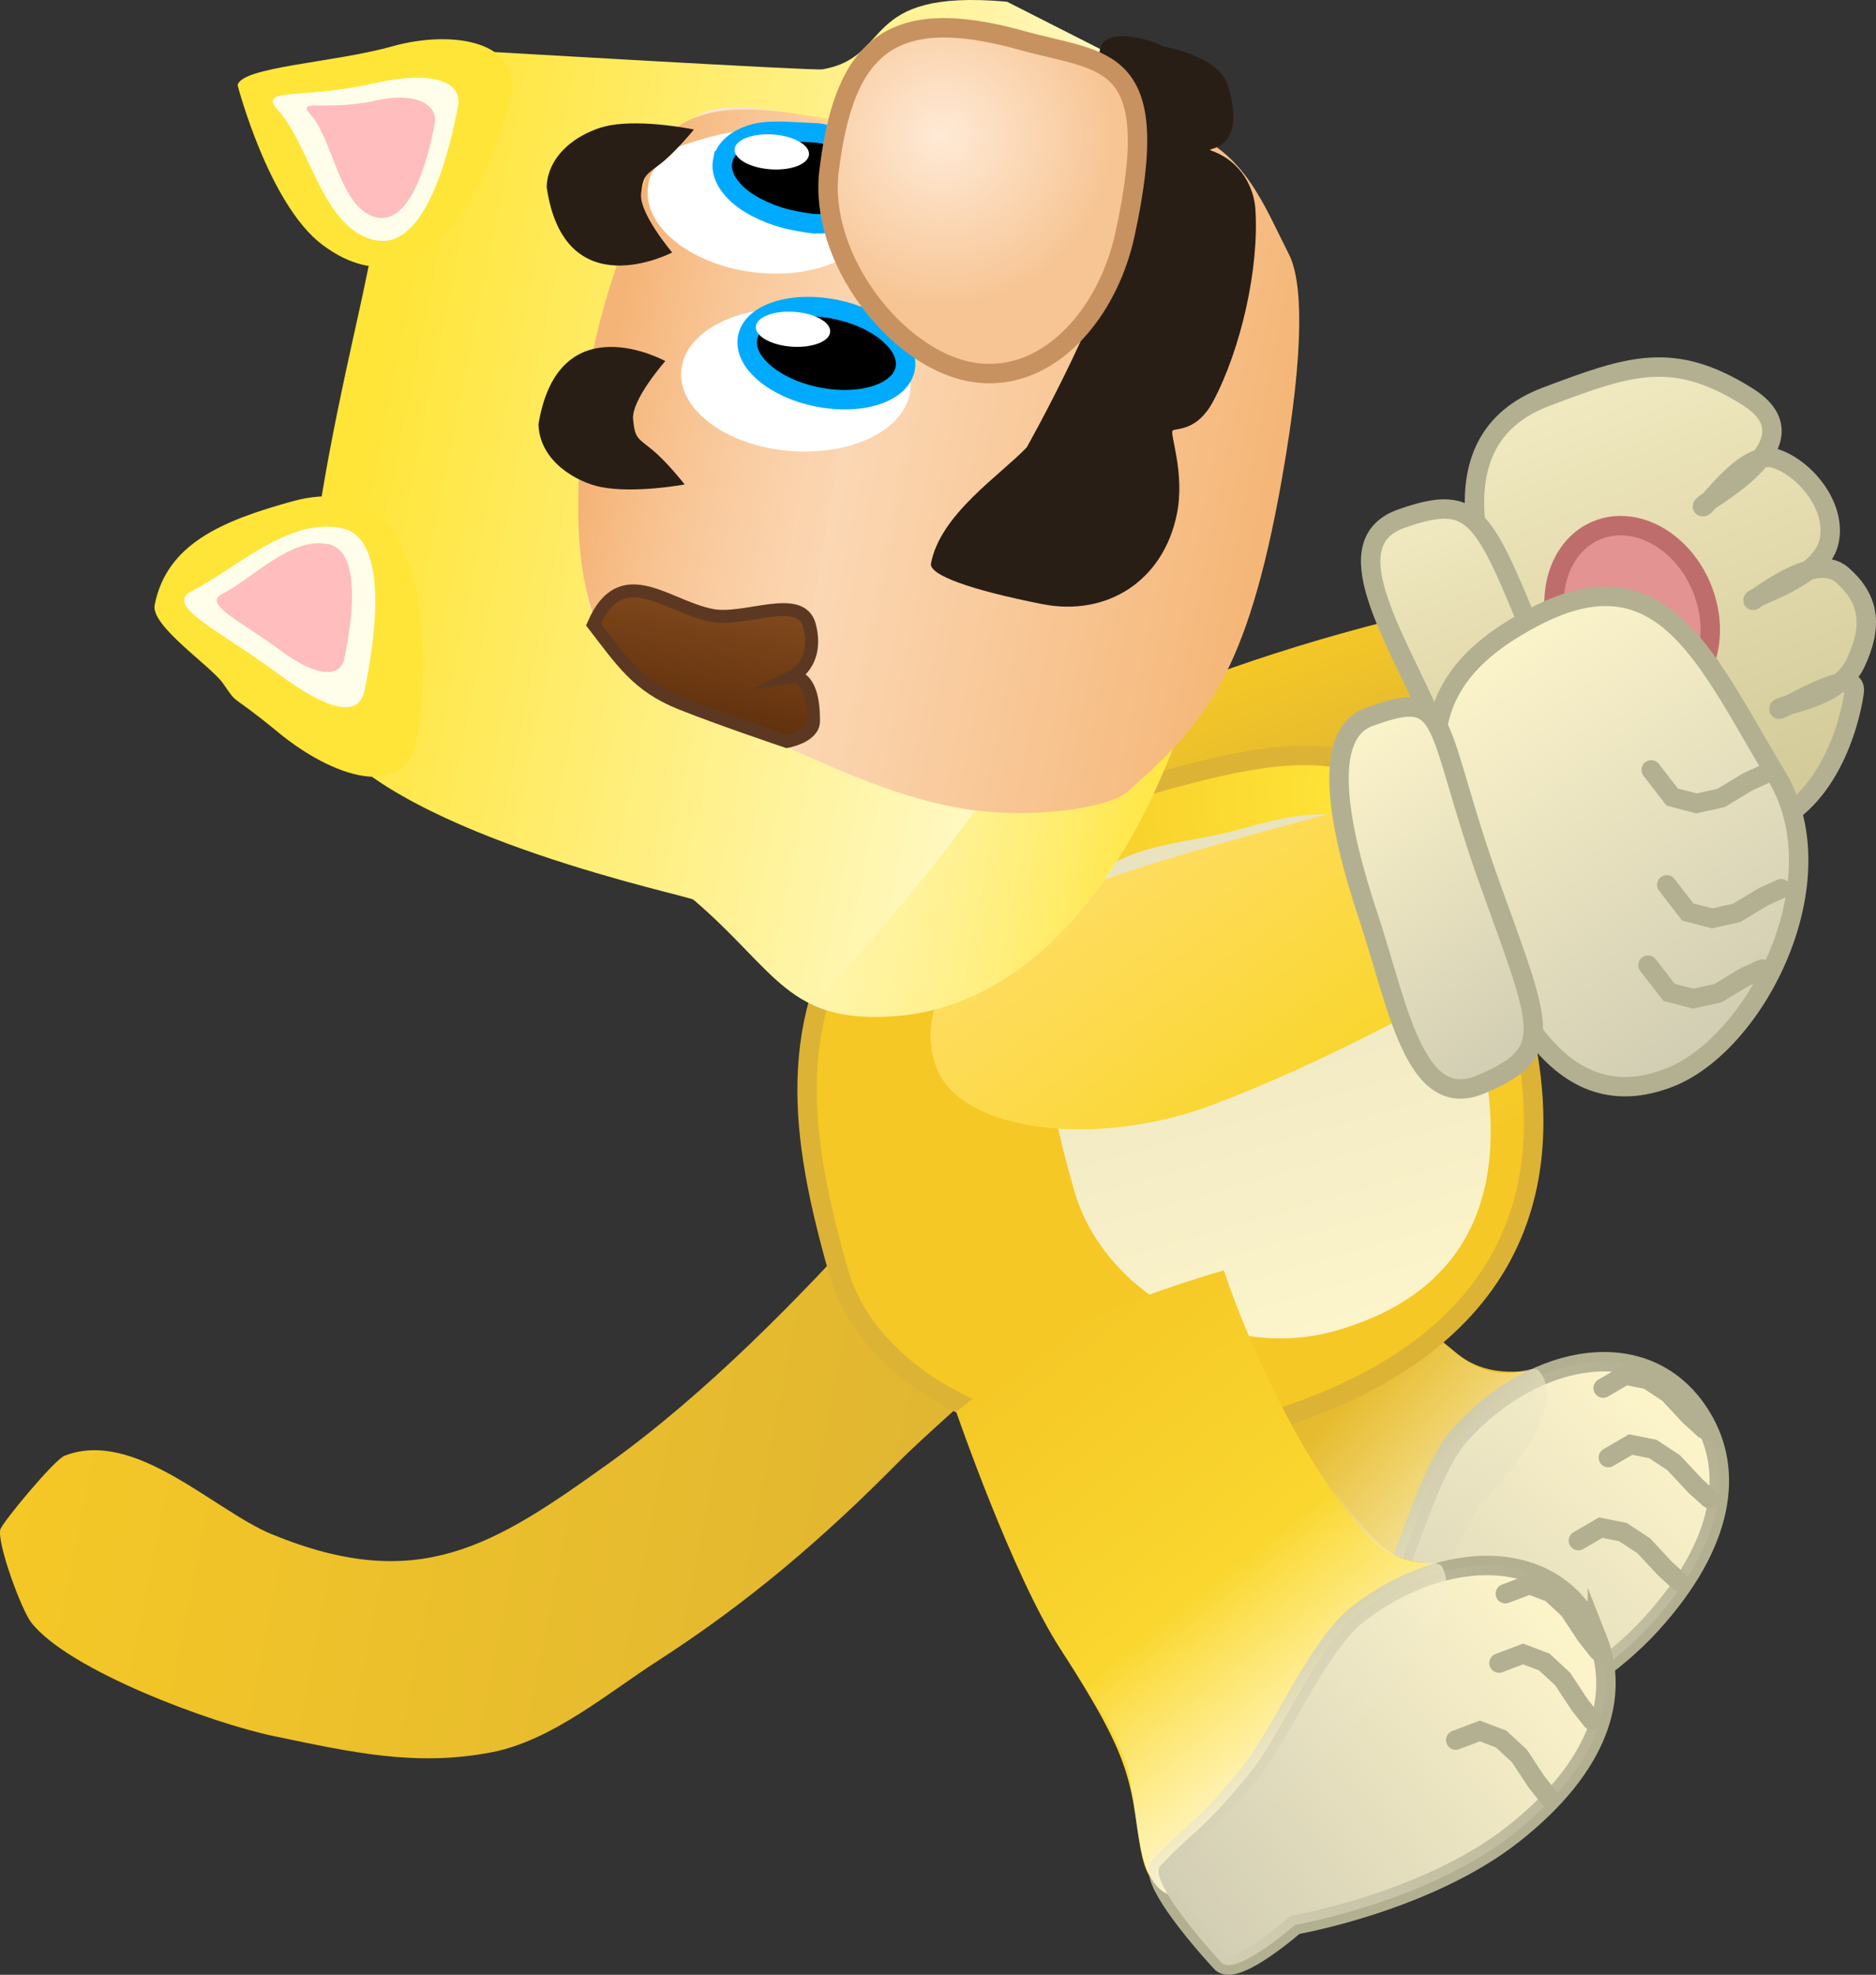 <svg version="1.1" xmlns="http://www.w3.org/2000/svg" xmlns:xlink="http://www.w3.org/1999/xlink" width="144.838" height="152.412" viewBox="0,0,144.838,152.412"><rect x="0" y="0" width="144.838" height="152.412" fill="#333333" stroke="none"/><defs><linearGradient x1="134.891" y1="191.897" x2="212.092" y2="207.274" gradientUnits="userSpaceOnUse" id="color-1"><stop offset="0" stop-color="#f5c826"/><stop offset="1" stop-color="#deb433"/></linearGradient><linearGradient x1="230.308" y1="161.943" x2="223.096" y2="144.126" gradientUnits="userSpaceOnUse" id="color-2"><stop offset="0" stop-color="#d6ad38"/><stop offset="1" stop-color="#f5c826"/></linearGradient><linearGradient x1="267.572" y1="155.181" x2="253.643" y2="120.768" gradientUnits="userSpaceOnUse" id="color-3"><stop offset="0" stop-color="#d2c997"/><stop offset="1" stop-color="#f1e9c0"/></linearGradient><linearGradient x1="251.828" y1="158.318" x2="240.722" y2="130.879" gradientUnits="userSpaceOnUse" id="color-4"><stop offset="0" stop-color="#d2c997"/><stop offset="1" stop-color="#f1e9c0"/></linearGradient><linearGradient x1="215.21" y1="186.111" x2="248.922" y2="216.737" gradientUnits="userSpaceOnUse" id="color-5"><stop offset="0" stop-color="#d6ad38"/><stop offset="1" stop-color="#f5c826"/></linearGradient><linearGradient x1="232.176" y1="202.695" x2="245.347" y2="214.66" gradientUnits="userSpaceOnUse" id="color-6"><stop offset="0" stop-color="#f6efca" stop-opacity="0"/><stop offset="1" stop-color="#f6efca"/></linearGradient><linearGradient x1="235.054" y1="227.454" x2="261.17" y2="198.705" gradientUnits="userSpaceOnUse" id="color-7"><stop offset="0" stop-color="#d2ceb4"/><stop offset="1" stop-color="#d2ceb4" stop-opacity="0"/></linearGradient><radialGradient cx="236.435" cy="152.647" r="28.004" gradientUnits="userSpaceOnUse" id="color-8"><stop offset="0" stop-color="#ffe538"/><stop offset="1" stop-color="#f5c826"/></radialGradient><linearGradient x1="223.83" y1="155.784" x2="234.702" y2="193.97" gradientUnits="userSpaceOnUse" id="color-9"><stop offset="0" stop-color="#eae3c0"/><stop offset="1" stop-color="#fcf4ca"/></linearGradient><linearGradient x1="210.605" y1="196.024" x2="238.408" y2="231.287" gradientUnits="userSpaceOnUse" id="color-10"><stop offset="0" stop-color="#f5c826"/><stop offset="1" stop-color="#ffe538"/></linearGradient><linearGradient x1="223.524" y1="214.442" x2="234.182" y2="227.961" gradientUnits="userSpaceOnUse" id="color-11"><stop offset="0" stop-color="#fff7d1" stop-opacity="0"/><stop offset="1" stop-color="#fff7d1"/></linearGradient><linearGradient x1="222.963" y1="239.57" x2="253.463" y2="215.523" gradientUnits="userSpaceOnUse" id="color-12"><stop offset="0" stop-color="#d2ceb4"/><stop offset="1" stop-color="#d2ceb4" stop-opacity="0"/></linearGradient><linearGradient x1="230.001" y1="177.26" x2="215.999" y2="157.722" gradientUnits="userSpaceOnUse" id="color-13"><stop offset="0" stop-color="#f9d62e"/><stop offset="1" stop-color="#ffdd63"/></linearGradient><linearGradient x1="266.353" y1="170.496" x2="245.661" y2="141.622" gradientUnits="userSpaceOnUse" id="color-14"><stop offset="0" stop-color="#d1cdb3"/><stop offset="1" stop-color="#fcf4ca"/></linearGradient><linearGradient x1="250.268" y1="172.222" x2="233.625" y2="148.998" gradientUnits="userSpaceOnUse" id="color-15"><stop offset="0" stop-color="#d1cdb3"/><stop offset="1" stop-color="#fcf4ca"/></linearGradient><linearGradient x1="160.329" y1="121.26" x2="225.962" y2="134.333" gradientUnits="userSpaceOnUse" id="color-16"><stop offset="0" stop-color="#ffe538"/><stop offset="1" stop-color="#fffeeb"/></linearGradient><linearGradient x1="201.641" y1="131.356" x2="225.605" y2="136.129" gradientUnits="userSpaceOnUse" id="color-17"><stop offset="0" stop-color="#ffe538" stop-opacity="0"/><stop offset="1" stop-color="#ffe538"/></linearGradient><linearGradient x1="176.28" y1="129.952" x2="228.003" y2="140.254" gradientUnits="userSpaceOnUse" id="color-18"><stop offset="0" stop-color="#ffead6"/><stop offset="1" stop-color="#f5b677"/></linearGradient><linearGradient x1="176.127" y1="132.233" x2="195.626" y2="136.117" gradientUnits="userSpaceOnUse" id="color-19"><stop offset="0" stop-color="#f5b477"/><stop offset="1" stop-color="#f5b477" stop-opacity="0"/></linearGradient><linearGradient x1="184.46" y1="148.781" x2="186.753" y2="137.267" gradientUnits="userSpaceOnUse" id="color-20"><stop offset="0" stop-color="#5a2c0a"/><stop offset="1" stop-color="#82491d"/></linearGradient><radialGradient cx="204.142" cy="101.804" r="13.171" gradientUnits="userSpaceOnUse" id="color-21"><stop offset="0" stop-color="#ffead6"/><stop offset="1" stop-color="#f7c594"/></radialGradient></defs><g transform="translate(-131.389,-91.319)"><g data-paper-data="{&quot;isPaintingLayer&quot;:true}" fill-rule="nonzero" stroke-linejoin="miter" stroke-miterlimit="10" stroke-dasharray="" stroke-dashoffset="0" style="mix-blend-mode: normal"><path d="M216.478,185.099c-0.704,6.695 -11.264,14.552 -15.722,19.064c-5.834,5.905 -11.604,10.846 -18.67,15.395c-3.748,2.413 -8.102,6.113 -12.764,7.005c-5.888,1.126 -10.827,-0.019 -16.784,-1.251c-4.781,-0.989 -15.85,-5.071 -18.732,-8.765c-0.776,-0.995 -2.636,-6.083 -2.396,-7.169c0.113,-0.509 4.163,-5.391 4.96,-5.704c5.417,-2.124 11.525,4.217 16.017,6.061c11.271,4.626 17.072,0.929 26.019,-5.489c7.455,-5.349 14.661,-12.697 20.817,-19.542c1.19,-1.324 4.724,-7.349 6.649,-7.165c1.377,-0.622 2.954,-0.835 4.548,-0.518c3.496,0.696 5.936,3.717 6.033,7.135c0.049,0.303 0.06,0.617 0.025,0.943z" fill="url(#color-1)" stroke="none" stroke-width="0.5" stroke-linecap="butt"/><g data-paper-data="{&quot;origRot&quot;:0}" stroke-linecap="butt"><path d="M209.153,160.573c-1.926,-4.955 4.994,-12.967 14.067,-16.494c9.073,-3.527 18.223,-5.525 18.223,-5.525l5.951,14.802c0,0 -13.512,7.252 -20.81,10.088c-9.073,3.527 -15.505,2.083 -17.431,-2.872z" data-paper-data="{&quot;origRot&quot;:0,&quot;origPos&quot;:null}" fill="url(#color-2)" stroke="none" stroke-width="0"/><g data-paper-data="{&quot;origPos&quot;:null}" stroke="#b3b092" stroke-width="1.5"><path d="M249.567,144.807c-3.799,-8.586 -8.024,-19.419 1.245,-22.889c6.338,-2.372 9.709,-3.631 15.515,0.029c5.806,3.66 -3.805,8.197 -3.497,8.477c0.261,0.238 3.267,-4.503 5.64,-3.716c2.373,0.786 4.83,3.855 4.087,6.568c-0.743,2.712 -5.893,4.078 -5.828,4.378c0.024,0.109 4.707,-3.849 6.863,-1.975c2.156,1.873 2.401,3.96 1.05,6.828c-1.351,2.868 -5.95,3.179 -5.918,3.537c0.025,0.276 6.129,-3.662 5.816,-1.312c-0.314,2.351 -2.05,9.045 -7.446,10.503c-10.018,2.707 -13.726,-1.843 -17.526,-10.429z" data-paper-data="{&quot;origRot&quot;:0}" fill="url(#color-3)"/><path d="M241.899,146.803c-2.925,-6.633 -7.555,-13.629 -2.288,-15.467c5.892,-2.056 6.314,-0.18 10.825,10.777c5.139,12.482 8.197,13.454 1.849,16.021c-3.707,1.499 -7.461,-4.698 -10.386,-11.331z" data-paper-data="{&quot;origRot&quot;:0}" fill="url(#color-4)"/></g><path d="M252.007,141.088c-1.491,-3.684 -0.285,-7.647 2.693,-8.852c2.978,-1.205 6.601,0.803 8.092,4.487c1.491,3.684 0.285,7.647 -2.693,8.852c-2.978,1.205 -6.601,-0.804 -8.092,-4.487z" fill="#e29392" stroke="#bf6d6c" stroke-width="1.5"/></g><g data-paper-data="{&quot;origRot&quot;:0}"><path d="M243.887,195.795c3.545,2.883 8.338,0.265 8.989,1.073c2.633,3.269 3.471,6.693 0.293,13.093c-3.936,7.929 -8.854,12.5 -17.304,15.136c-5.755,1.796 -4.634,-3.361 -7.521,-8.654c-1.036,-1.899 -2.661,-4.086 -6.332,-8.096c-4.589,-5.014 -11.266,-15.999 -11.266,-15.999c0,0 2.985,-4.493 6.465,-8.441c3.484,-3.869 8.548,-6.269 8.548,-6.269c0,0 9.932,11.492 18.127,18.156z" data-paper-data="{&quot;origPos&quot;:null}" fill="url(#color-5)" stroke="none" stroke-width="0" stroke-linecap="butt"/><path d="M262.777,200.729c2.459,4.08 1.802,9.654 -3.908,15.939c-5.71,6.285 -15.463,9.697 -15.463,9.697c0,0 -3.894,4.768 -5.145,3.799c-2.589,-2.004 -6.571,-5.543 -5.869,-6.574c2.591,-3.809 2.469,-2.756 5.536,-8.028c1.986,-3.414 3.6,-10.664 6.255,-13.587c5.71,-6.285 14.546,-7.963 18.594,-1.246z" data-paper-data="{&quot;origPos&quot;:null}" fill="#fff6cb" stroke="#b3b092" stroke-width="1.5" stroke-linecap="butt"/><path d="M243.887,195.795c3.545,2.883 5.702,0.557 6.353,1.365c2.633,3.269 -4.642,10.348 -4.642,10.348c0,0 -2.82,5.336 -9.496,17.329c-5.755,1.796 -4.87,-3.101 -7.757,-8.394c-0.765,-1.403 -1.852,-2.962 -3.846,-5.297c1.946,-2.023 3.869,-4.079 5.709,-6.229c3.298,-3.854 8.005,-7.087 10.568,-11.512c1.713,1.618 1.444,1.034 3.111,2.389z" data-paper-data="{&quot;origPos&quot;:null}" fill="url(#color-6)" stroke="none" stroke-width="0" stroke-linecap="butt"/><path d="M262.777,200.729c2.459,4.08 1.802,9.654 -3.908,15.939c-5.71,6.285 -15.463,9.697 -15.463,9.697c0,0 -3.894,4.768 -5.145,3.799c-2.589,-2.004 -6.571,-5.543 -5.869,-6.574c2.591,-3.809 2.469,-2.756 5.536,-8.028c1.986,-3.414 3.6,-10.664 6.255,-13.587c5.71,-6.285 14.546,-7.963 18.594,-1.246z" data-paper-data="{&quot;origPos&quot;:null}" fill="url(#color-7)" stroke="#b3b092" stroke-width="0" stroke-linecap="butt"/><path d="M253.248,210.223l1.722,-1.003l1.715,0.342l1.608,1.056l1.642,1.762l1.11,1.009" fill="none" stroke="#b3b092" stroke-width="1.5" stroke-linecap="round"/><path d="M255.56,203.812l1.722,-1.003l1.715,0.342l1.608,1.056l1.642,1.762l1.11,1.009" fill="none" stroke="#b3b092" stroke-width="1.5" stroke-linecap="round"/><path d="M255.161,198.451l1.722,-1.003l1.715,0.342l1.608,1.056l1.642,1.762l1.11,1.009" fill="none" stroke="#b3b092" stroke-width="1.5" stroke-linecap="round"/></g><g data-paper-data="{&quot;origRot&quot;:0}" stroke-linecap="butt"><path d="M248.079,167.426c6.175,20.257 -5.163,29.751 -19.77,33.91c-14.607,4.159 -29.39,-2.069 -32.173,-11.843c-3.019,-10.603 -4.154,-19.404 2.103,-28.481c4.661,-6.763 14.112,-6.912 22.011,-9.161c14.607,-4.159 21.776,-4.282 27.829,15.575z" data-paper-data="{&quot;origPos&quot;:null}" fill="url(#color-8)" stroke="#ddb335" stroke-width="1.5"/><path d="M244.843,168.791c4.794,15.988 -1.628,22.756 -10.315,25.229c-8.686,2.473 -18.009,-3.099 -20.203,-10.803c-2.38,-8.357 -3.52,-15.225 -0.171,-21.929c2.495,-4.995 8.244,-4.629 12.942,-5.966c8.686,-2.473 13.047,-2.203 17.747,13.469z" fill="url(#color-9)" stroke="#d2ceb4" stroke-width="0"/></g><g data-paper-data="{&quot;origRot&quot;:0}"><path d="M236.896,209.802c3.021,3.428 8.18,1.637 8.689,2.541c2.058,3.659 2.32,7.173 -1.87,12.962c-5.19,7.171 -10.794,10.868 -19.563,12.075c-5.973,0.822 -4.016,-4.079 -5.991,-9.776c-0.708,-2.044 -1.951,-4.469 -4.91,-9.029c-3.7,-5.702 -8.039,-18.298 -8.039,-18.298c0,0 5.916,-4.743 10.423,-7.124c3.557,-1.879 10.239,-3.791 10.239,-3.791c0,0 4.038,12.516 11.022,20.44z" data-paper-data="{&quot;origPos&quot;:null}" fill="url(#color-10)" stroke="none" stroke-width="0" stroke-linecap="butt"/><path d="M254.714,217.784c1.752,4.429 0.185,9.819 -6.483,15.076c-6.668,5.257 -16.851,7.014 -16.851,7.014c0,0 -4.627,4.06 -5.701,2.899c-2.223,-2.404 -5.567,-6.55 -4.705,-7.452c3.184,-3.329 2.89,-2.311 6.784,-7.005c2.521,-3.039 5.309,-9.924 8.411,-12.369c6.668,-5.257 15.66,-5.455 18.545,1.838z" data-paper-data="{&quot;origPos&quot;:null}" fill="#fff6cb" stroke="#b3b092" stroke-width="1.5" stroke-linecap="butt"/><path d="M237.069,209.666c3.021,3.428 5.163,1.703 5.671,2.608c2.058,3.659 -6.889,12.242 -6.889,12.242c0,0 -13.139,13.508 -14.33,12.979c-2.649,-1.178 -2.237,-7.287 -3.187,-10.026c-0.533,-1.537 -1.367,-3.288 -3.006,-6.001c5.829,-5.714 12.604,-10.2 19.135,-15.135c0.816,1.165 1.685,2.289 2.605,3.333z" fill="url(#color-11)" stroke="none" stroke-width="0" stroke-linecap="butt"/><path d="M254.714,217.784c1.752,4.429 0.185,9.819 -6.483,15.076c-6.668,5.257 -16.851,7.014 -16.851,7.014c0,0 -4.627,4.06 -5.701,2.899c-2.223,-2.404 -5.567,-6.55 -4.705,-7.452c3.184,-3.329 2.89,-2.311 6.784,-7.005c2.521,-3.039 5.309,-9.924 8.411,-12.369c6.668,-5.257 15.66,-5.455 18.545,1.838z" data-paper-data="{&quot;origPos&quot;:null}" fill="url(#color-12)" stroke="#b3b092" stroke-width="0" stroke-linecap="butt"/><path d="M243.781,225.616l1.864,-0.705l1.635,0.621l1.412,1.306l1.329,2.009l0.929,1.178" fill="none" stroke="#b3b092" stroke-width="1.5" stroke-linecap="round"/><path d="M247.118,219.674l1.864,-0.705l1.635,0.621l1.412,1.306l1.329,2.009l0.929,1.178" fill="none" stroke="#b3b092" stroke-width="1.5" stroke-linecap="round"/><path d="M247.609,214.32l1.864,-0.705l1.635,0.621l1.412,1.306l1.329,2.009l0.929,1.178" fill="none" stroke="#b3b092" stroke-width="1.5" stroke-linecap="round"/></g><g data-paper-data="{&quot;origRot&quot;:0}"><path d="M214.684,159.913c7.311,-2.802 22.191,-6.51 22.191,-6.51l5.538,14.961c0,0 -8.12,4.669 -17.209,8.152c-9.089,3.484 -19.598,2.199 -21.501,-2.765c-1.902,-4.964 1.892,-10.355 10.981,-13.839z" data-paper-data="{&quot;origRot&quot;:0,&quot;origPos&quot;:null}" fill="url(#color-13)" stroke="none" stroke-width="0" stroke-linecap="butt"/><path d="M250.014,138.844c9.894,-5.062 13.224,3.601 18.533,12.363c4.865,8.03 -1.534,20.598 -8.205,23.252c-9.196,3.658 -13.346,-7.204 -16.301,-16.116c-2.955,-8.912 -3.265,-14.773 5.973,-19.499z" data-paper-data="{&quot;origRot&quot;:0,&quot;origPos&quot;:null}" fill="url(#color-14)" stroke="#b3b092" stroke-width="1.5" stroke-linecap="butt"/><path d="M237.1,146.648c6.427,-2.364 4.816,0.411 9.396,13.108c4.02,11.146 4.969,12.819 -0.777,15.255c-5.136,2.178 -6.408,-6.116 -8.698,-12.993c-2.29,-6.877 -3.674,-13.99 0.079,-15.37z" data-paper-data="{&quot;origRot&quot;:0,&quot;origPos&quot;:null}" fill="url(#color-15)" stroke="#b3b092" stroke-width="1.5" stroke-linecap="butt"/><path d="M267.696,151.033l-1.364,0.625l-2.069,1.247l-1.897,0.42l-1.873,-0.488l-1.622,-2.099" data-paper-data="{&quot;index&quot;:null,&quot;origRot&quot;:0}" fill="none" stroke="#b3b092" stroke-width="1.5" stroke-linecap="round"/><path d="M268.9,159.904l-1.364,0.625l-2.069,1.247l-1.897,0.42l-1.873,-0.488l-1.622,-2.099" data-paper-data="{&quot;index&quot;:null,&quot;origRot&quot;:0}" fill="none" stroke="#b3b092" stroke-width="1.5" stroke-linecap="round"/><path d="M267.45,166.103l-1.364,0.625l-2.069,1.247l-1.897,0.42l-1.873,-0.488l-1.622,-2.099" data-paper-data="{&quot;index&quot;:null,&quot;origRot&quot;:0}" fill="none" stroke="#b3b092" stroke-width="1.5" stroke-linecap="round"/></g><g><path d="M216.848,95.366c16.727,11.16 12.402,22.097 8.485,41.763c-3.917,19.666 -13.45,31.667 -24.662,32.6c-8.459,0.704 -9.284,-3.469 -15.746,-8.974c-0.369,-0.314 -22.306,-4.796 -28.262,-12.66c-4.329,-5.716 1.638,-28.488 3.038,-35.52c0,0 2.459,-13.135 9.207,-17.276c0,0 25.327,1.484 25.97,1.373c5.562,-0.952 2.721,-6.246 14.253,-5.223z" fill="url(#color-16)" stroke="none" stroke-width="0" stroke-linecap="butt"/><path d="M225.332,137.129c-3.917,19.666 -13.45,31.667 -24.662,32.6c-2.878,0.24 -4.873,-0.085 -6.506,-0.835c2.758,-2.906 12.659,-14.229 13.901,-17.41c5.112,-13.086 5.665,-20.2 8.432,-33.36c2.766,-13.161 2.217,-13.712 2.97,-20.881c13.623,10.537 9.562,21.323 5.865,39.886z" fill="url(#color-17)" stroke="none" stroke-width="0" stroke-linecap="butt"/><path d="M177.322,121.454c1.006,-8.061 4.081,-16.692 5.29,-18.62c3.627,-5.785 8.495,-2.376 18.152,-1.152c9.793,1.241 15.532,-4.618 23.929,0.571c3.237,2.001 4.483,5.299 6.209,8.691c0.979,1.924 1.327,6.82 -0.562,17.443c-2.671,15.017 -5.938,18.776 -11.865,24.006c-1.547,1.365 -7.56,2.12 -12.416,1.387c-4.857,-0.733 -9.796,-2.886 -15.721,-5.632c-5.925,-2.745 -9.958,-2.303 -12.455,-7.424c-2.496,-5.121 -1.566,-11.211 -0.559,-19.271z" data-paper-data="{&quot;origPos&quot;:null}" fill="url(#color-18)" stroke="none" stroke-width="0" stroke-linecap="butt"/><path d="M181.185,105.146c2.075,-8.053 10.968,-5.005 19.13,-3.806c-0.057,1.395 -4.705,27.877 -8.07,47.79c-0.664,-0.716 -1.385,-0.351 -1.909,-0.981c-2.873,-3.457 -9.588,-2.248 -12.188,-7.157c-2.6,-4.909 -2.388,-11.499 -1.576,-18.827c0.812,-7.328 3.49,-12.658 4.613,-17.018z" data-paper-data="{&quot;origPos&quot;:null}" fill="url(#color-19)" stroke="none" stroke-width="0" stroke-linecap="butt"/><path d="M190.903,101.411c4.864,0.609 8.5,3.547 8.122,6.561c-0.378,3.014 -4.626,4.963 -9.49,4.354c-4.864,-0.609 -8.5,-3.547 -8.122,-6.561c0.061,-0.488 0.145,-0.911 0.475,-1.375c0.33,-0.464 0.812,-1.387 1.697,-1.68c0.886,-0.293 4.438,-1.66 7.318,-1.299z" data-paper-data="{&quot;origPos&quot;:null,&quot;origRot&quot;:0}" fill="#ffffff" stroke="none" stroke-width="0" stroke-linecap="butt"/><path d="M186.326,138.811c2.558,0.51 6.898,-1.744 7.558,0.779c0.768,2.936 -1.306,3.947 -1.306,3.947c0,0 1.659,-0.263 1.616,3.454c-0.014,1.193 -2.054,1.553 -2.054,1.553c0,0 -5.112,-1.721 -8.176,-2.944c-3.339,-1.332 -4.558,-3.235 -6.753,-6.081c2.147,-4.963 5.578,-1.413 9.115,-0.709z" fill="url(#color-20)" stroke="#5c3822" stroke-width="1" stroke-linecap="butt"/><path d="M193.267,115.161c4.886,0.391 8.65,3.163 8.408,6.19c-0.242,3.028 -4.4,5.165 -9.285,4.774c-4.886,-0.391 -8.65,-3.163 -8.408,-6.19c0.242,-3.028 4.4,-5.165 9.285,-4.774z" data-paper-data="{&quot;origPos&quot;:null,&quot;origRot&quot;:0}" fill="#ffffff" stroke="none" stroke-width="0" stroke-linecap="butt"/><path d="M189.109,117.362c0.186,-0.934 1.036,-1.643 2.258,-2.037c1.222,-0.393 2.818,-0.47 4.496,-0.135c1.678,0.334 3.123,1.017 4.101,1.848c0.978,0.832 1.492,1.813 1.306,2.747c-0.186,0.934 -1.036,1.643 -2.258,2.037c-1.222,0.393 -2.818,0.47 -4.496,0.135c-1.678,-0.334 -3.123,-1.017 -4.101,-1.848c-0.978,-0.832 -1.492,-1.813 -1.306,-2.747z" data-paper-data="{&quot;origPos&quot;:null}" fill="#000000" stroke="#00aaff" stroke-width="1.5" stroke-linecap="butt"/><path d="M187.186,103.723c0.186,-0.934 1.036,-1.643 2.258,-2.037c1.222,-0.393 2.999,-0.193 4.496,-0.135c0.545,0.024 1.343,0.03 1.736,0.499c0.472,0.586 0.586,1.423 0.688,2.176c0.01,1.283 0.48,2.898 -0.36,3.854c-0.758,0.834 -2.271,0.455 -3.412,0.238c-1.475,-0.28 -3.123,-1.017 -4.101,-1.848c-0.978,-0.832 -1.492,-1.813 -1.306,-2.747z" data-paper-data="{&quot;origPos&quot;:null}" fill="#000000" stroke="#00aaff" stroke-width="1.5" stroke-linecap="round"/><path d="M224.904,102.943c2.427,0.862 3.304,2.999 3.406,4.494c0.312,4.561 -1.115,10.83 -3.263,14.865c-1.235,2.319 -2.84,2.045 -3.11,2.239c-0.286,0.205 0.957,3.219 0.318,6.425c-1.025,5.146 -5.36,7.982 -10.438,6.97c-5.568,-1.109 -8.566,-2.209 -8.56,-3.078c0.674,-3.822 5.405,-6.903 7.398,-9.007c0,0 6.623,-11.714 7.456,-17.637c0,0 -2.541,-10.334 -1.764,-13.226c0.386,-1.434 3.433,-0.837 4.88,-0.072c0,0 4.231,0.688 4.942,2.943c1.683,5.334 -1.967,4.834 -1.265,5.083z" data-paper-data="{&quot;origPos&quot;:null}" fill="#291e16" stroke="#321f12" stroke-width="0" stroke-linecap="butt"/><path d="M210.283,94.441c6.393,1.783 11.019,0.899 7.965,14.951c-1.407,6.476 -6.28,11.75 -12.035,10.603c-5.755,-1.146 -11.609,-8.83 -10.823,-15.411c1.145,-9.588 4.666,-12.996 14.893,-10.143z" data-paper-data="{&quot;origPos&quot;:null}" fill="url(#color-21)" stroke="#c79260" stroke-width="1.5" stroke-linecap="butt"/><path d="M189.744,116.531c0.026,-0.371 0.371,-0.684 0.907,-0.892c0.537,-0.207 1.265,-0.308 2.057,-0.253c0.792,0.055 1.5,0.256 2.002,0.535c0.503,0.28 0.801,0.638 0.775,1.009c-0.026,0.371 -0.371,0.684 -0.907,0.892c-0.537,0.207 -1.265,0.308 -2.057,0.253c-0.792,-0.055 -1.5,-0.256 -2.002,-0.535c-0.503,-0.28 -0.801,-0.638 -0.775,-1.009z" data-paper-data="{&quot;origPos&quot;:null,&quot;origRot&quot;:0}" fill="#ffffff" stroke="#00aaff" stroke-width="0" stroke-linecap="butt"/><path d="M188.107,102.844c0.026,-0.371 0.371,-0.684 0.907,-0.892c0.537,-0.207 1.265,-0.308 2.057,-0.253c0.792,0.055 1.5,0.256 2.002,0.535c0.503,0.28 0.801,0.638 0.775,1.009c-0.026,0.371 -0.371,0.684 -0.907,0.892c-0.537,0.207 -1.265,0.308 -2.057,0.253c-0.792,-0.055 -1.5,-0.256 -2.002,-0.535c-0.503,-0.28 -0.801,-0.638 -0.776,-1.009z" data-paper-data="{&quot;origPos&quot;:null,&quot;origRot&quot;:0}" fill="#ffffff" stroke="#00aaff" stroke-width="0" stroke-linecap="butt"/><path d="M180.271,123.709c0.134,1.429 0.337,1.403 1.453,2.307c1.151,0.932 2.522,2.691 2.522,2.691c0,0 -3.842,0.722 -6.483,0.196c-1.793,-0.357 -4.724,-1.954 -4.8,-4.842c1.547,-9.41 9.792,-4.875 9.792,-4.875c0,0 -2.663,3.015 -2.485,4.524z" fill="#291e16" stroke="none" stroke-width="0" stroke-linecap="butt"/><path d="M180.89,106.232c-0.209,1.505 2.395,4.572 2.395,4.572c0,0 -8.333,4.371 -9.693,-5.068c0.133,-2.886 3.095,-4.425 4.895,-4.746c2.65,-0.474 6.477,0.324 6.477,0.324c0,0 -1.406,1.732 -2.575,2.641c-1.134,0.881 -1.336,0.851 -1.498,2.277z" data-paper-data="{&quot;index&quot;:null,&quot;origRot&quot;:0}" fill="#291e16" stroke="none" stroke-width="0" stroke-linecap="butt"/><g stroke="none" stroke-width="0" stroke-linecap="butt"><path d="M153.953,130.013c11.398,-3.144 10.528,13.754 9.595,18.436c-0.932,4.682 -6.463,2.868 -10.692,-0.618c-3.875,-3.195 -2.973,-1.919 -4.236,-3.75c-0.95,-1.378 -5.615,-4.447 -5.29,-6.079c0.932,-4.682 5.142,-6.477 10.622,-7.988z" data-paper-data="{&quot;origPos&quot;:null}" fill="#ffe538"/><path d="M157.746,132.076c4.1,0.817 2.276,10.103 1.798,12.504c-0.478,2.401 -3.263,1.259 -6.618,-1.219c-4.713,-3.481 -8.919,-5.298 -6.725,-6.424c3.503,-1.798 7.445,-5.678 11.546,-4.861z" data-paper-data="{&quot;origPos&quot;:null}" fill="#fffeeb"/><path d="M156.73,133.316c2.877,0.573 1.597,7.089 1.261,8.774c-0.336,1.685 -2.376,1.317 -4.73,-0.422c-3.307,-2.443 -6.258,-3.717 -4.719,-4.508c2.458,-1.262 5.311,-4.418 8.188,-3.845z" data-paper-data="{&quot;origPos&quot;:null}" fill="#ffbdbd"/></g><g stroke="none" stroke-width="0" stroke-linecap="butt"><path d="M149.734,97.896c0.284,-1.427 7.462,-1.742 11.874,-2.984c4.814,-1.355 10.052,-0.347 9.236,3.75c-0.816,4.097 -5.894,18.023 -14.55,11.561c-4.162,-3.107 -6.561,-12.328 -6.561,-12.328z" data-paper-data="{&quot;index&quot;:null}" fill="#ffe538"/><path d="M152.85,99.822c-1.61,-1.803 1.736,-0.791 7.398,-2.073c4.031,-0.913 6.943,-0.412 6.49,1.864c-0.453,2.276 -2.23,11.07 -6.33,10.253c-4.1,-0.817 -4.986,-7.166 -7.557,-10.044z" data-paper-data="{&quot;origPos&quot;:null,&quot;index&quot;:null}" fill="#fffeeb"/><path d="M155.351,100.138c-1.13,-1.265 1.18,-0.183 5.152,-1.082c2.829,-0.641 4.763,0.259 4.445,1.856c-0.318,1.597 -1.565,7.767 -4.442,7.194c-2.877,-0.573 -3.351,-5.948 -5.155,-7.968z" data-paper-data="{&quot;origPos&quot;:null,&quot;index&quot;:null}" fill="#ffbdbd"/></g></g></g></g></svg>